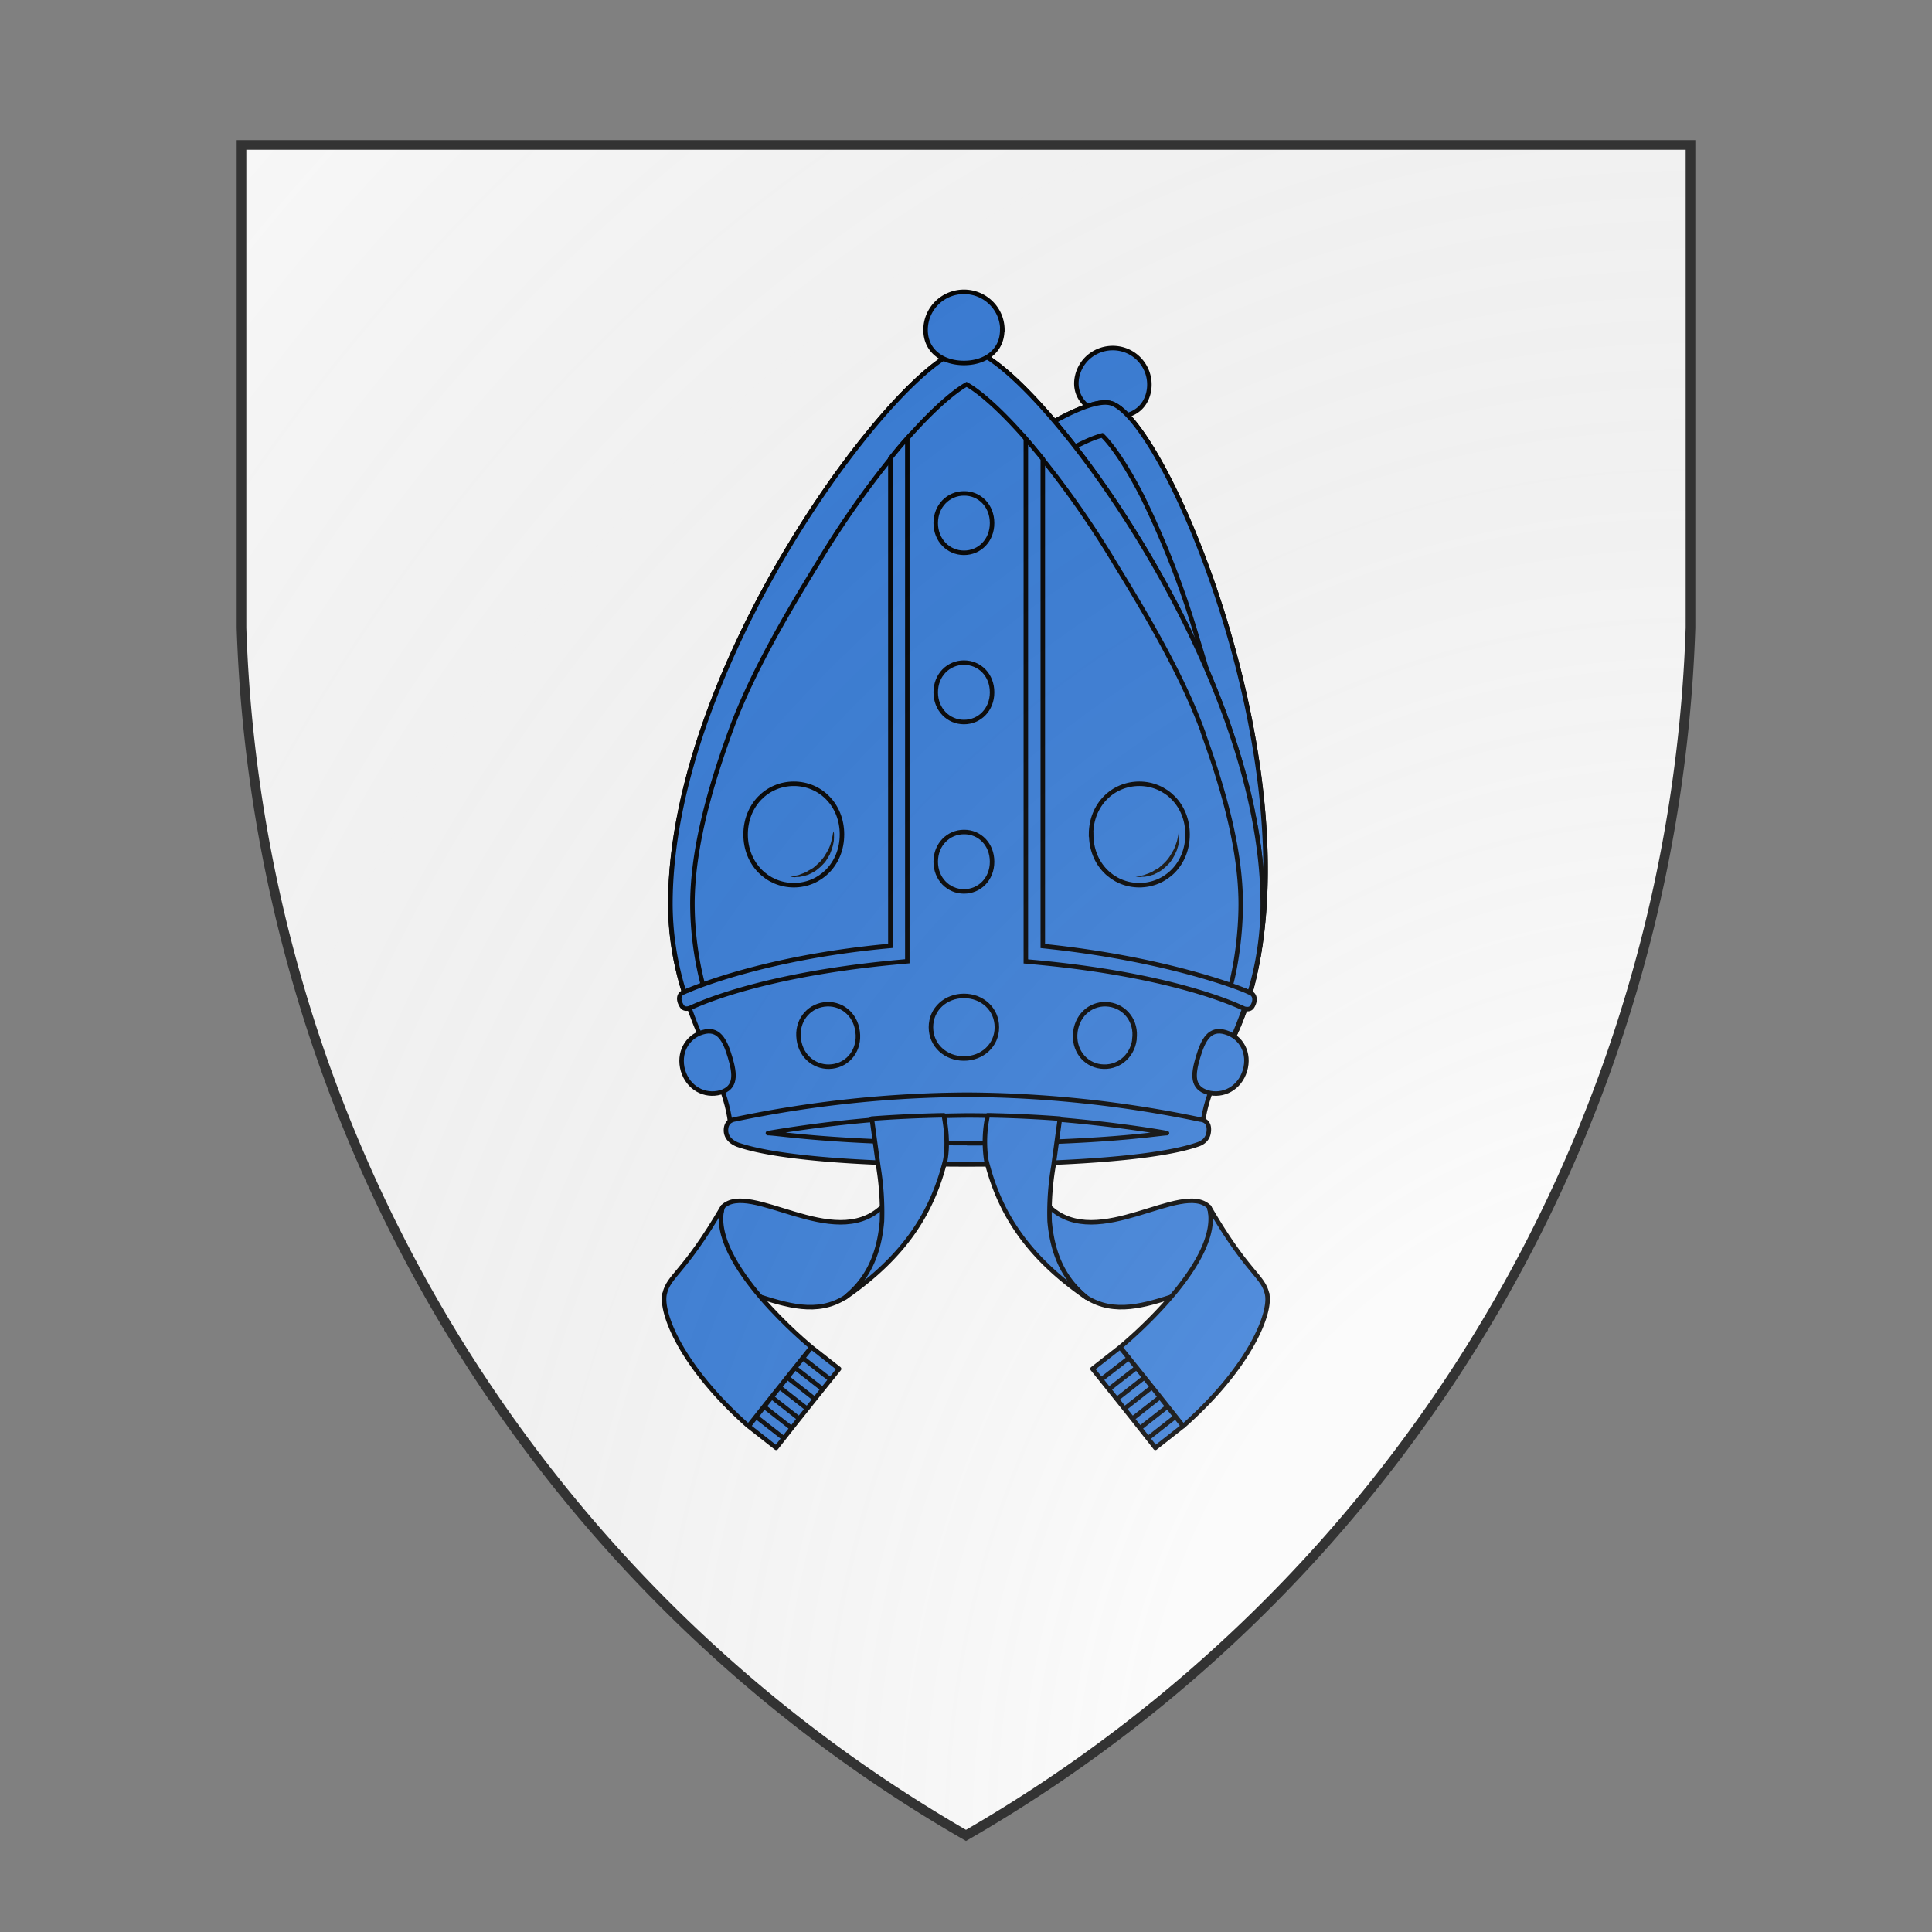 <svg id="coaworld_burg_429_burg_429_s0" width="500" height="500" viewBox="0 10 200 200" xmlns="http://www.w3.org/2000/svg" xmlns:x="http://www.w3.org/1999/xlink"><rect x="0" y="10" width="200" height="200" fill="#808080" stroke="none"/><defs><clipPath id="heater_coaworld_burg_429_burg_429_s0"><path d="m25,25 h150 v50 a150,150,0,0,1,-75,125 a150,150,0,0,1,-75,-125 z"/></clipPath><g id="mitre_coaworld_burg_429_burg_429_s0" stroke-width=".31"><g><path stroke-linecap="round" d="M112.58 67.16c-.35 1.35-1.64 1.82-2.99 1.47s-2.24-1.38-1.9-2.73 1.72-2.14 3.07-1.8a2.52 2.52 0 0 1 1.82 3.06z"/><path class="tertiary" stroke-linecap="round" d="M109.97 67.82c-3.66-.95-23.91 14.7-27.98 30.48-1.59 6.17.57 10.83.29 14.48l.21.38a23.59 23.59 0 0 0 .6.81c2.12.16 7.47.68 14.36 2.46a91.4 91.4 0 0 1 9.65 3.06c1.72.19 3.49-.22 5.19-.42a.41.41 0 0 1 .43.22l.59-.13c1.83-2.75 5.02-5.62 6.44-11.13 4.01-15.62-6.11-39.27-9.78-40.21z"/><g><path stroke-linecap="round" d="M118.75 96.09c.42 4.39.43 8.31-.4 11.58a21.92 21.92 0 0 1-2.04 5.13c.7.51.68.24 1.16.64a20.01 20.01 0 0 0 2.28-5.41c4.01-15.6-6.11-39.27-9.78-40.21-3.66-.95-23.91 14.7-27.98 30.48a19.73 19.73 0 0 0-.58 5.83c.6-.1.46.12 1.33 0a21.32 21.32 0 0 1 .65-5.46c.84-3.3 2.76-6.77 5.26-10.4 2.16-3.16 5.25-6.31 8.34-9.29a58.92 58.92 0 0 1 8.03-6.65c2.4-1.59 3.8-2.14 4.38-2.28.43.4 1.4 1.57 2.73 4.14a61.45 61.45 0 0 1 3.8 9.75c1.26 4.09 2.45 8.35 2.82 12.15z"/></g></g><g><path class="tertiary" stroke-linecap="round" d="M116.5 118.06c0 .9-6.17 1.42-16.46 1.42s-16.25-.5-16.25-1.52l16.24-4.47 16.47 4.57z"/><path stroke-linecap="round" d="M83.77 118.23c0-4.13-4.18-8.42-4.18-15.83 0-17.1 16.48-38.3 20.44-38.3s20.45 21.4 20.45 38.3c0 7.75-4.18 11.77-4.18 15.83 0 0-6.51-1.46-16.27-1.46s-16.26 1.47-16.26 1.47z"/><path class="secondary" stroke-linecap="round" d="M95.2 105.94v-35.7c-5.64 6.3-14.83 20.1-14.83 31.27 0 2.93-.02 5.4.71 7.47 3.18-1.2 9.3-2.53 14.11-3.04zm23.58 3.05c.72-2.03.57-5.05.57-8.06 0-10.98-8.75-24.16-14.37-30.54v35.56c4.8.52 10.64 1.83 13.8 3.04z"/><path stroke-linecap="round" d="M101.8 87.78c0 1.2-.87 2.05-1.94 2.05-1.07 0-1.95-.86-1.95-2.05 0-1.2.88-2.05 1.95-2.05 1.08 0 1.94.85 1.94 2.05zm-10.36 9.81c0 2.04-1.5 3.5-3.32 3.5s-3.33-1.46-3.33-3.5 1.5-3.5 3.33-3.5 3.32 1.45 3.32 3.5zm17.2 0c0 2.04 1.49 3.5 3.32 3.5s3.33-1.46 3.33-3.5-1.5-3.5-3.33-3.5-3.33 1.45-3.33 3.5z"/><g><path stroke="none" fill="#0F0D0A" d="m90.87 97.36.02.2v.24c-.01.1 0 .2-.03.32-.02.11-.04.24-.09.37l-.06.2-.08.2c-.02.07-.06.14-.1.2l-.12.2-.13.2-.16.17-.17.17-.18.15-.18.14-.2.11-.2.1a.64.64 0 0 1-.19.07l-.18.06-.18.03-.16.03h-.16l-.13.02-.12-.01-.2-.02.2-.04.1-.02.13-.03.15-.03.15-.06.16-.06.17-.07a.72.72 0 0 0 .17-.1l.18-.1.17-.1.17-.14.16-.15.16-.15.14-.17.13-.17.11-.18.1-.17.1-.18.07-.17c.05-.12.08-.23.11-.34l.04-.16.03-.14c.02-.1.04-.17.04-.24l.06-.18zm20.84 3.15.2-.04.12-.02.13-.03.13-.03.15-.06.17-.06.16-.07a.72.72 0 0 0 .18-.1l.17-.1.18-.1.16-.14.17-.15.15-.15.15-.17.12-.17.11-.18.1-.17.1-.18.07-.17.12-.34.04-.16.03-.14c.02-.1.04-.17.04-.24l.04-.2a3.54 3.54 0 0 0 .02.45c-.01.1 0 .2-.03.32-.02.11-.03.24-.08.37l-.06.2-.09.2c-.02.07-.06.14-.1.2l-.11.2-.14.2-.15.17-.18.17-.17.15-.19.14-.2.11c-.05.04-.13.06-.19.1a.64.64 0 0 1-.2.07l-.18.06-.17.03-.17.03h-.15l-.14.02-.11-.01-.2-.01z"/></g><path stroke-linecap="round" d="M101.8 99.47c0 1.2-.87 2.05-1.94 2.05-1.07 0-1.95-.86-1.95-2.05s.88-2.05 1.95-2.05c1.08-.01 1.94.85 1.94 2.05zm0-23.37c0 1.2-.87 2.05-1.94 2.05-1.07 0-1.95-.86-1.95-2.05s.88-2.05 1.95-2.05c1.08-.01 1.94.85 1.94 2.05zm.33 34.8c0 1.25-1.02 2.15-2.27 2.15-1.26 0-2.28-.9-2.28-2.16s1.02-2.16 2.28-2.16c1.25 0 2.27.9 2.27 2.16zm9.5.83c-.17 1.24-1.2 2.01-2.33 1.87-1.12-.14-1.91-1.16-1.75-2.41.17-1.25 1.2-2.02 2.32-1.87s1.92 1.16 1.75 2.4zm-23.17 0c.16 1.24 1.2 2.01 2.31 1.87 1.13-.14 1.92-1.16 1.75-2.41-.16-1.25-1.19-2.02-2.31-1.87s-1.92 1.16-1.75 2.4zm-7.99 2.16c.36 1.2 1.5 1.81 2.59 1.5 1.08-.33 1.02-1.21.66-2.42s-.8-2.06-1.9-1.73c-1.09.32-1.7 1.44-1.35 2.65zm38.78 0c-.36 1.2-1.5 1.81-2.58 1.5-1.08-.33-1.02-1.21-.66-2.42s.8-2.06 1.9-1.73 1.7 1.44 1.34 2.65z"/><path stroke-linecap="round" d="M116.35 90.54c1.58 4.34 2.61 8.33 2.61 11.86 0 1.95-.3 4.23-.73 5.75.85.34.75.07 1.35.35a21.01 21.01 0 0 0 .9-6.1c0-16.9-16.48-38.3-20.45-38.3S79.6 85.3 79.6 102.4a20.5 20.5 0 0 0 .95 6.08c.6-.27.49 0 1.34-.34a22.44 22.44 0 0 1-.77-5.73c0-3.57 1.04-7.59 2.62-11.94 1.37-3.77 3.69-7.8 6.04-11.62a62.49 62.49 0 0 1 6.41-8.86c2.02-2.25 3.32-3.17 3.85-3.46.54.29 1.84 1.22 3.87 3.5a63.76 63.76 0 0 1 6.4 8.9c2.36 3.83 4.68 7.85 6.05 11.6z"/><path stroke-linecap="round" d="m119.65 108.53-.07-.03v0l-.22-.1s0 0 0 0c-.55-.25-5.69-2.25-14.06-3.11V71.68a60.05 60.05 0 0 0-1.17-1.4v36.07l.54.05c7.15.65 12.03 2.05 14.51 3.2.08.03.17.04.25.04.21 0 .32-.12.41-.34.12-.28.11-.63-.19-.77zm-24.87-36.9v33.65c-8.43.76-13.46 2.84-14 3.09h-.02l-.22.1h0l-.08.03c-.29.14-.3.49-.16.77.1.22.2.34.41.34a.7.7 0 0 0 .25-.05c2.47-1.14 7.34-2.53 14.46-3.17l.53-.05v-36.1c-.4.44-.78.9-1.17 1.39zm7.72-8.86c0 1.46-1.18 2.28-2.64 2.28s-2.65-.82-2.65-2.28 1.19-2.63 2.65-2.63 2.65 1.17 2.65 2.63z"/><path stroke-linecap="round" stroke-linejoin="round" d="M116.15 117.26a80.4 80.4 0 0 0-16.06-1.71 80.15 80.15 0 0 0-16.05 1.7c-.46.08-.64.42-.6.87.06.45.4.71.78.87 2.99 1.05 9.91 1.37 15.87 1.37 5.97 0 12.93-.35 15.88-1.37.39-.12.72-.38.78-.87.06-.48-.11-.82-.6-.86zm-16.04 1.63c-9.25 0-13.05-.69-13.78-.69a86.64 86.64 0 0 1 13.78-1.22c6.32 0 12.61 1 13.76 1.22-.7.03-4.53.7-13.76.7z"/></g><g><g><g><path stroke-linecap="round" stroke-linejoin="round" d="M79.2 129.3c2.58-2.05 3.33-2.99 4-6 1.85-1.86 7.67 3.1 10.98.02 1.95-1.8 1.25 3.13-2.51 6.21-3.88 2.48-8.47-2.77-12.47-.23z"/><path stroke-linecap="round" stroke-linejoin="round" d="M79.2 129.3c.28-1.29 1.31-1.38 4-6-1.07 3.8 6.13 9.67 6.13 9.67s-2.55 3.17-4.35 5.45c-4.63-4.1-6.07-7.82-5.78-9.12zm5.8 9.13c1.79-2.28 4.34-5.45 4.34-5.45l1.9 1.49s-2.55 3.16-4.34 5.45l-1.9-1.49zm4.03-1.21-1.9-1.49m2.96.13-1.9-1.48m-.23 4.18-1.9-1.49m4.56-1.88-1.9-1.48m-.24 4.19-1.9-1.49m2.97.13-1.9-1.49m-.24 4.2-1.91-1.49"/></g><path stroke-linecap="round" stroke-linejoin="round" d="m93.5 117.2.45 3.3a19.26 19.26 0 0 1 .25 3.78c-.26 3.13-1.62 4.47-2.53 5.26 4.18-2.89 6.02-5.94 6.9-9.47.2-1.13.05-2.28-.1-3.1-1.71.03-3.4.11-4.98.23z"/></g><g><g><path stroke-linecap="round" stroke-linejoin="round" d="M120.78 129.3c-2.59-2.05-3.34-2.99-4-6-1.85-1.86-7.67 3.1-10.99.02-1.95-1.8-1.25 3.13 2.51 6.21 3.89 2.48 8.47-2.77 12.48-.23z"/><path stroke-linecap="round" stroke-linejoin="round" d="M120.78 129.3c-.3-1.29-1.32-1.38-4-6 1.06 3.8-6.14 9.67-6.14 9.67s2.56 3.17 4.35 5.45c4.63-4.1 6.08-7.82 5.79-9.12zm-5.8 9.13a586.06 586.06 0 0 0-4.35-5.45l-1.9 1.49s2.55 3.16 4.34 5.45l1.9-1.49zm-4.04-1.21 1.9-1.49m-2.96.13 1.9-1.48m.23 4.18 1.9-1.49m-4.56-1.88 1.91-1.48m.24 4.19 1.9-1.49m-2.97.13 1.9-1.49m.24 4.2 1.9-1.49"/></g><path stroke-linecap="round" stroke-linejoin="round" d="m106.48 117.2-.45 3.3a19.26 19.26 0 0 0-.26 3.78c.27 3.13 1.63 4.47 2.53 5.26-4.18-2.89-6.02-5.94-6.9-9.47a8.61 8.61 0 0 1 .1-3.1c1.72.03 3.4.11 4.98.23z"/></g></g></g><radialGradient id="backlight" cx="100%" cy="100%" r="150%"><stop stop-color="#fff" stop-opacity=".3" offset="0"/><stop stop-color="#fff" stop-opacity=".15" offset=".25"/><stop stop-color="#000" stop-opacity="0" offset="1"/></radialGradient></defs><g clip-path="url(#heater_coaworld_burg_429_burg_429_s0)"><rect x="0" y="0" width="200" height="200" fill="#fafafa"/><g fill="#377cd7" stroke="#000"><style>
      g.secondary,path.secondary {fill: #377cd7;}
      g.tertiary,path.tertiary {fill: #377cd7;}
    </style><use x:href="#mitre_coaworld_burg_429_burg_429_s0" transform="translate(-50 -50) scale(1.5)"/></g></g><path d="m25,25 h150 v50 a150,150,0,0,1,-75,125 a150,150,0,0,1,-75,-125 z" fill="url(#backlight)" stroke="#333"/></svg>